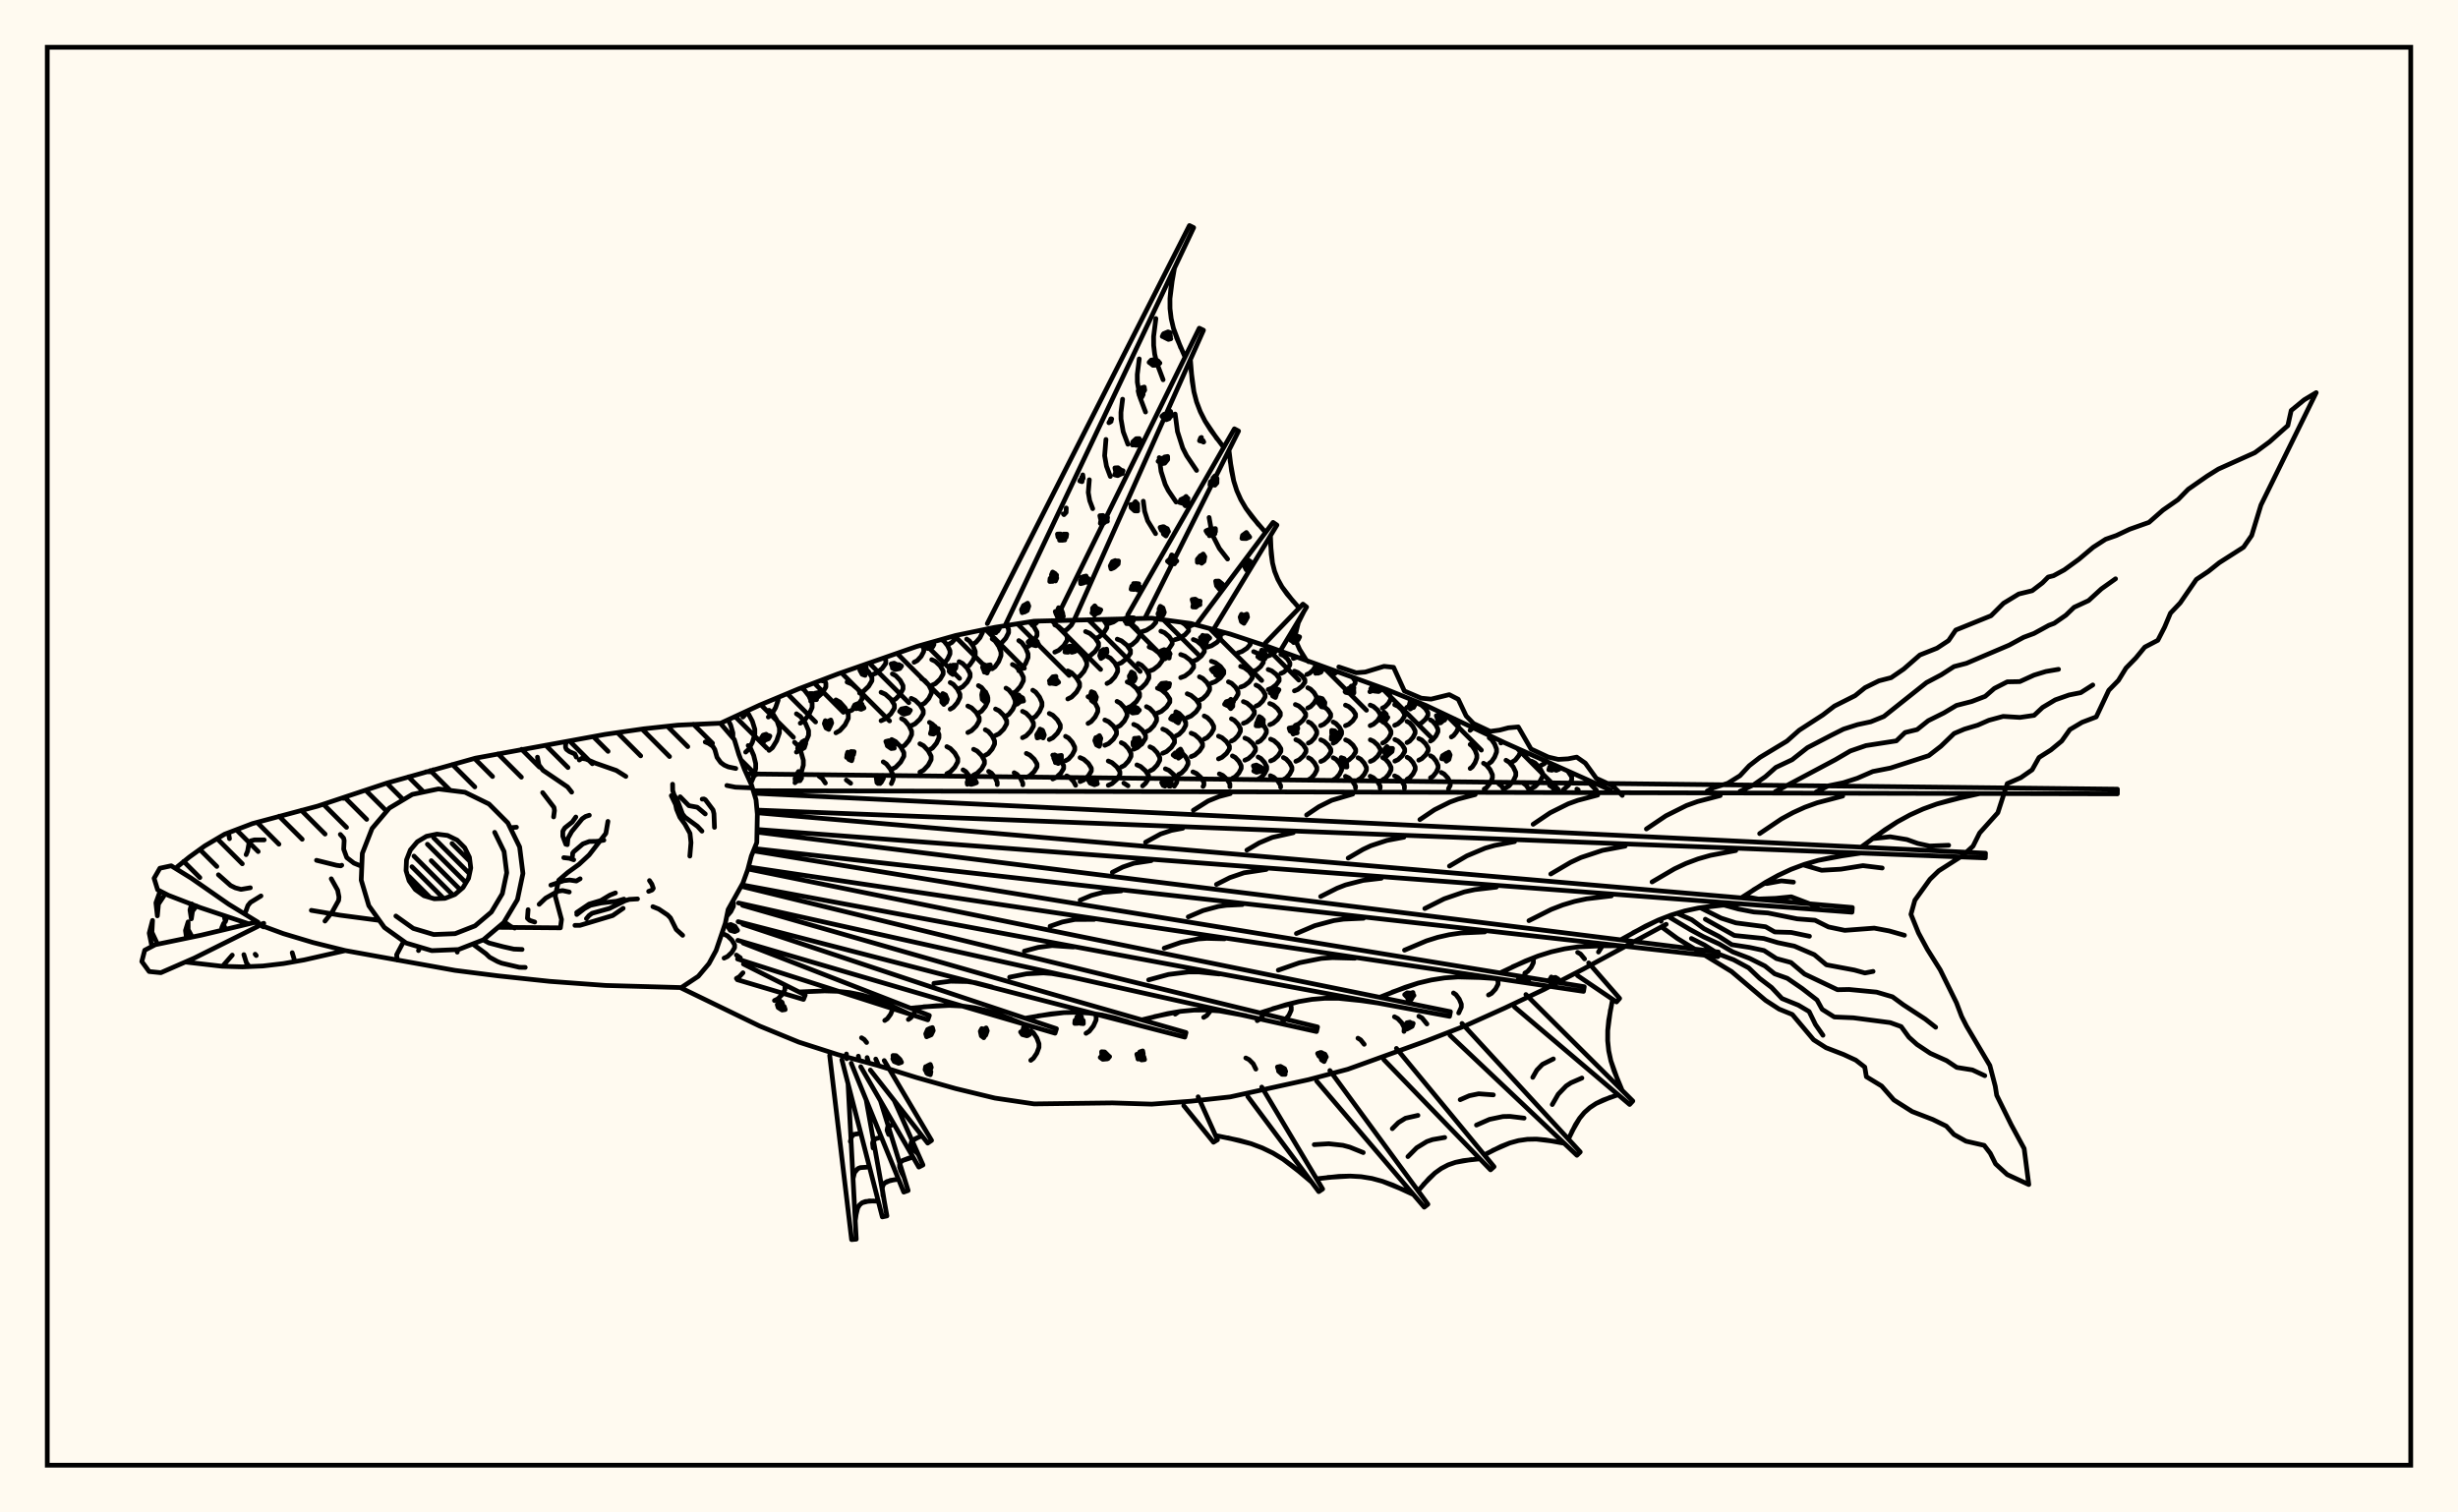 <svg xmlns="http://www.w3.org/2000/svg" width="520" height="320"><rect x="0" y="0" width="520" height="320" fill="floralwhite"/><rect x="10" y="10" width="500" height="300" stroke="black" stroke-width="1" fill="none"/><path stroke="black" stroke-width="1" fill="none" stroke-linecap="round" stroke-linejoin="round" d="
M 152.4 153.04 160.71 149.19 169 145.73 177.3 142.57 193.89 136.79 202.18 134.45 210.48 132.73 218.77 131.43 243.66 130.8 251.95 131.92 260.25 134.15 268.54 136.9 293.43 145.92 301.72 149.28 318.31 157.14 340.74 167.19 
M 352.49 195.56 334.9 205.06 326.61 209.36 318.31 213.29 310.02 217.02 301.72 220.25 285.13 226.23 276.84 228.43 260.25 232.08 251.95 232.99 243.66 233.61 235.36 233.35 218.77 233.56 210.48 232.33 202.18 230.32 193.89 227.98 185.59 225.39 177.3 223.15 169 220.49 160.71 217.09 144.13 209.05 
M 153.75 193.86 154.61 192.86 155.16 191.75 155.16 191.06 155 190.73 
M 153.18 202.72 153.9 202.38 154.82 201.5 155.41 200.5 155.41 199.88 154.82 198.89 153.9 198.01 153.18 197.66 
M 155.79 207.01 156.4 206.67 157.18 205.82 
M 156.62 202.65 155.79 202.07 
M 155.05 156.12 155.05 155.07 154.57 153.4 154.01 152.29 
M 163.84 211.69 164.55 211.34 165.46 210.43 166.05 209.41 166.05 208.85 
M 158.93 165.53 159.45 164.32 159.87 162.61 159.87 161.55 159.45 159.84 158.79 158.33 158.28 157.74 
M 157.75 159.13 158.38 158.54 159.17 157.05 159.69 155.35 159.69 154.31 159.17 152.61 158.38 151.12 157.77 150.55 
M 157.16 151.71 157.7 151.14 158.05 150.42 
M 162.7 158.77 163.41 158.2 164.31 156.72 164.89 155.04 164.89 154.01 164.31 152.33 163.41 150.85 162.7 150.28 
M 162.54 151.71 163.21 151.16 164.07 149.74 164.62 148.14 164.62 147.56 
M 168.18 165.61 168.69 165.11 169.46 163.6 169.95 161.9 169.95 160.85 169.46 159.14 168.69 157.64 168.09 157.05 
M 168.49 159.13 169.31 158.58 170.37 157.17 171.06 155.57 171.06 154.58 170.37 152.98 169.31 151.57 168.49 151.02 
M 174.61 165.67 173.98 164.74 173.25 164.21 
M 169.3 153.01 170.11 152.5 171.14 151.17 171.81 149.68 171.81 148.75 171.14 147.25 170.11 145.93 169.5 145.54 
M 183.34 220.57 182.82 219.92 182.26 219.57 
M 171.51 148.36 172.54 147.9 173.87 146.71 174.72 145.37 174.72 144.54 174.21 143.75 
M 179.96 165.72 179.04 165.03 
M 173.98 144.07 175.22 143.36 
M 176.84 155.05 177.68 154.58 178.77 153.37 179.46 151.99 179.46 151.14 178.77 149.77 177.68 148.55 176.84 148.08 
M 187.17 215.91 187.72 215.54 188.42 214.58 188.87 213.5 188.87 212.9 
M 179.21 150.68 180.23 150.25 181.53 149.14 182.37 147.88 182.37 147.1 181.53 145.85 180.23 144.74 179.21 144.31 
M 181.85 146.64 182.69 146.24 183.76 145.21 184.46 144.04 184.46 143.32 183.76 142.15 182.69 141.12 182.22 140.9 
M 188.57 165.8 188.96 164.89 188.96 164.08 188.4 162.78 187.53 161.64 186.85 161.19 
M 192.17 215.7 192.71 215.32 193.4 214.35 193.85 213.18 
M 184.42 142.8 185.37 142.42 186.6 141.45 187.39 140.36 187.39 139.68 187.06 139.23 
M 186.39 152.49 187.3 152.08 188.46 151.03 189.21 149.84 189.21 149.11 188.46 147.92 187.3 146.88 186.39 146.47 
M 188.64 162.77 189.47 162.35 190.53 161.25 191.22 160.01 191.22 159.24 190.53 157.99 189.47 156.9 188.64 156.47 
M 188.78 148.26 189.51 147.87 190.44 146.88 191.04 145.77 191.04 145.07 190.44 143.95 189.51 142.97 188.78 142.58 
M 190.73 158.09 191.41 157.68 192.29 156.63 192.86 155.44 192.86 154.7 192.29 153.51 191.41 152.45 190.73 152.04 
M 192.77 153.54 193.59 153.14 194.64 152.14 195.32 151 195.32 150.3 194.64 149.16 193.59 148.15 192.77 147.76 
M 194.61 163.36 195.38 162.95 196.36 161.91 196.99 160.73 196.99 160 196.36 158.82 195.38 157.78 194.61 157.37 
M 193.38 140.12 194.04 139.77 194.88 138.87 195.42 137.85 195.42 137.22 195.02 136.47 
M 194.94 149.14 195.62 148.76 196.48 147.8 197.03 146.7 197.03 146.03 196.48 144.93 195.62 143.97 194.94 143.59 
M 196.63 158.65 197.28 158.26 198.11 157.25 198.64 156.1 198.64 155.39 198.11 154.24 197.28 153.23 196.63 152.84 
M 197.11 145.01 197.89 144.64 198.89 143.69 199.53 142.62 199.53 141.95 198.89 140.88 197.89 139.93 197.11 139.56 
M 200.31 163.69 201.05 163.3 202 162.31 202.62 161.18 202.62 160.48 202 159.35 201.05 158.36 200.31 157.97 
M 199.09 140.75 199.7 140.38 200.47 139.43 200.97 138.35 200.97 137.68 200.47 136.6 199.7 135.65 199.13 135.31 
M 201.02 150.04 201.68 149.65 202.53 148.67 203.08 147.56 203.08 146.88 202.53 145.77 201.68 144.79 201.02 144.41 
M 205.58 165.95 205.58 165.33 205.09 164.23 204.33 163.26 203.74 162.88 
M 200.69 136.3 201.37 135.93 202.24 134.99 202.56 134.37 
M 202.9 145.7 203.65 145.31 204.61 144.32 205.23 143.19 205.23 142.5 204.61 141.37 203.65 140.38 202.9 139.99 
M 204.75 154.99 205.53 154.6 206.52 153.63 207.16 152.52 207.16 151.84 206.52 150.73 205.53 149.76 204.75 149.38 
M 205.97 163.98 206.71 163.61 207.66 162.67 208.26 161.59 208.26 160.93 207.66 159.85 206.71 158.9 205.97 158.53 
M 204.5 141.15 205.09 140.75 205.84 139.71 206.32 138.54 206.32 137.82 205.84 136.64 205.09 135.61 204.5 135.21 
M 206.99 150.86 207.64 150.47 208.46 149.46 208.99 148.32 208.99 147.61 208.46 146.46 207.64 145.45 206.99 145.06 
M 208.44 159.8 209.08 159.43 209.89 158.49 210.41 157.43 210.41 156.77 209.89 155.7 209.08 154.76 208.44 154.4 
M 210.97 166 210.97 165.51 210.49 164.48 209.74 163.57 209.15 163.21 
M 205.77 136.31 206.45 135.91 207.32 134.91 207.88 133.77 207.88 133.27 
M 210.61 155.61 211.37 155.23 212.34 154.26 212.97 153.15 212.97 152.47 212.34 151.36 211.37 150.39 210.61 150.01 
M 209.9 141.5 210.5 141.07 211.27 139.97 211.76 138.72 211.76 137.95 211.27 136.7 210.5 135.6 209.9 135.17 
M 212.82 151.53 213.44 151.12 214.25 150.09 214.77 148.92 214.77 148.2 214.25 147.02 213.44 145.99 212.82 145.59 
M 216.38 166.05 216.38 165.69 215.9 164.7 215.14 163.83 214.55 163.49 
M 218.06 224.34 218.62 223.91 219.34 222.83 219.8 221.6 219.8 220.83 219.34 219.6 218.62 218.51 218.06 218.09 
M 211.1 136.5 211.83 136.09 212.77 135.05 213.37 133.87 213.37 133.14 212.96 132.34 
M 214.18 146.73 214.93 146.31 215.88 145.24 216.5 144.03 216.5 143.28 215.88 142.07 214.93 141 214.18 140.58 
M 216.32 156.08 217.07 155.7 218.02 154.73 218.63 153.63 218.63 152.95 218.02 151.85 217.07 150.88 216.32 150.5 
M 217.13 164.48 217.86 164.14 218.79 163.25 219.39 162.25 219.39 161.63 218.79 160.63 217.86 159.75 217.13 159.4 
M 215.53 141.92 216.16 141.49 216.97 140.38 217.49 139.12 217.49 138.34 216.97 137.08 216.16 135.96 215.53 135.53 
M 218.49 151.96 219.11 151.56 219.91 150.53 220.43 149.36 220.43 148.64 219.91 147.47 219.11 146.44 218.49 146.03 
M 216.92 137.06 217.71 136.66 218.72 135.62 219.38 134.45 219.38 133.73 218.72 132.56 217.77 131.59 
M 221.98 156.47 222.73 156.1 223.69 155.14 224.31 154.05 224.31 153.38 223.69 152.29 222.73 151.33 221.98 150.95 
M 222.71 164.81 223.46 164.47 224.41 163.59 225.02 162.6 225.02 161.98 224.41 160.99 223.46 160.11 222.71 159.77 
M 218.41 132.31 219.11 131.94 219.61 131.4 
M 225.42 160.95 226.04 160.6 226.84 159.7 227.36 158.69 227.36 158.06 226.84 157.04 226.04 156.14 225.42 155.79 
M 227.55 166.15 227.12 165.35 226.3 164.49 225.66 164.16 
M 223.14 137.98 223.98 137.59 225.07 136.59 225.77 135.45 225.77 134.74 225.07 133.6 223.98 132.6 223.14 132.21 
M 225.9 147.88 226.7 147.48 227.73 146.44 228.39 145.28 228.39 144.55 227.73 143.39 226.7 142.35 225.9 141.95 
M 228.49 165.37 229.26 165.03 230.25 164.14 230.88 163.14 230.88 162.52 230.25 161.52 229.26 160.64 228.49 160.29 
M 229.75 218.63 230.44 218.19 231.32 217.07 231.89 215.8 231.89 215.01 231.68 214.53 
M 224.95 133.57 225.7 133.2 226.65 132.27 227.26 131.15 
M 227.72 143.48 228.42 143.07 229.32 142.03 229.9 140.84 229.9 140.11 229.32 138.93 228.42 137.88 227.72 137.47 
M 230.18 153.06 230.84 152.67 231.69 151.69 232.24 150.57 232.24 149.88 231.69 148.77 230.84 147.78 230.18 147.4 
M 229.66 139.19 230.54 138.81 231.67 137.84 232.4 136.74 232.4 136.07 231.67 134.97 230.54 134 229.66 133.62 
M 233.73 157.69 234.53 157.33 235.55 156.39 236.2 155.34 236.2 154.68 235.55 153.62 234.53 152.69 233.73 152.33 
M 234.46 166.15 235.25 165.8 236.26 164.9 236.92 163.89 236.92 163.26 236.26 162.25 235.25 161.36 234.46 161.01 
M 231.77 135.09 232.54 134.74 233.52 133.84 234.16 132.83 234.16 132.2 233.41 131.08 
M 234.19 144.61 234.91 144.22 235.84 143.22 236.44 142.09 236.44 141.39 235.84 140.25 234.91 139.25 234.19 138.86 
M 236.31 153.87 236.99 153.5 237.86 152.55 238.42 151.47 238.42 150.8 237.86 149.72 236.99 148.77 236.31 148.39 
M 237.21 162.29 237.88 161.94 238.72 161.04 239.27 160.03 239.27 159.4 238.72 158.38 237.88 157.48 237.21 157.13 
M 238.63 166.25 237.75 165.68 
M 234.61 131.91 235.55 131.6 236.43 131.02 
M 236.36 140.58 237.26 140.21 238.41 139.28 239.15 138.23 239.15 137.58 238.41 136.52 237.26 135.59 236.36 135.23 
M 238.46 149.79 239.3 149.41 240.39 148.46 241.08 147.37 241.08 146.7 240.39 145.62 239.3 144.66 238.46 144.28 
M 239.84 158.52 240.64 158.16 241.68 157.25 242.34 156.21 242.34 155.57 241.68 154.53 240.64 153.62 239.84 153.26 
M 241.72 166.28 242.33 165.74 242.99 164.73 242.99 164.1 242.33 163.08 241.31 162.18 240.52 161.83 
M 238.7 136.73 239.47 136.4 240.46 135.53 241.1 134.55 241.1 133.94 240.46 132.96 239.47 132.09 238.7 131.75 
M 240.78 145.87 241.51 145.5 242.45 144.54 243.05 143.46 243.05 142.79 242.45 141.7 241.51 140.75 240.78 140.37 
M 242.54 154.8 243.23 154.44 244.11 153.52 244.68 152.48 244.68 151.83 244.11 150.79 243.23 149.87 242.54 149.51 
M 243.28 163.11 243.95 162.76 244.8 161.87 245.35 160.87 245.35 160.25 244.8 159.24 243.95 158.35 243.28 158.01 
M 241.6 133.64 242.54 133.34 243.74 132.57 244.52 131.7 244.52 131.17 244.26 130.88 
M 243.1 142.01 244 141.67 245.15 140.77 245.89 139.76 245.89 139.13 245.15 138.12 244 137.23 243.1 136.88 
M 244.86 150.87 245.7 150.51 246.78 149.59 247.48 148.55 247.48 147.91 246.78 146.86 245.7 145.94 244.86 145.59 
M 245.98 159.37 246.78 159.02 247.8 158.13 248.47 157.12 248.47 156.5 247.8 155.49 246.78 154.6 245.98 154.25 
M 248.43 166.34 248.96 165.52 248.96 164.9 248.31 163.89 247.32 163 246.54 162.66 
M 245.59 138.35 246.36 138.02 247.35 137.18 247.98 136.23 247.98 135.65 247.35 134.7 246.36 133.86 245.59 133.54 
M 248.76 155.71 249.44 155.36 250.3 154.48 250.85 153.47 250.85 152.85 250.3 151.84 249.44 150.95 248.76 150.6 
M 249.32 163.87 249.97 163.53 250.8 162.66 251.33 161.67 251.33 161.06 250.8 160.08 249.97 159.21 249.32 158.87 
M 248.62 214.57 249.39 214.04 
M 248.56 135.34 249.49 135.05 250.68 134.31 251.45 133.47 251.45 132.95 250.68 132.11 249.96 131.65 
M 249.78 143.37 250.66 143.04 251.79 142.19 252.51 141.22 252.51 140.63 251.79 139.66 250.66 138.81 249.78 138.48 
M 251.16 151.84 251.97 151.49 253.02 150.61 253.7 149.62 253.7 149 253.02 148.01 251.97 147.13 251.16 146.78 
M 251.99 160.08 252.77 159.75 253.76 158.88 254.4 157.9 254.4 157.3 253.76 156.32 252.77 155.45 251.99 155.12 
M 254.51 166.4 254.69 166.11 254.69 165.5 254.07 164.52 253.12 163.65 252.37 163.31 
M 251.64 132.5 252.63 132.1 
M 252.45 139.88 253.2 139.57 254.16 138.78 254.78 137.88 254.78 137.32 254.16 136.42 253.2 135.62 252.45 135.31 
M 253.75 148.15 254.45 147.81 255.33 146.95 255.9 145.98 255.9 145.37 255.33 144.4 254.45 143.54 253.75 143.2 
M 254.76 156.38 255.4 156.05 256.23 155.19 256.76 154.23 256.76 153.63 256.23 152.66 255.4 151.81 254.76 151.48 
M 254.64 215.25 255.29 214.86 256.17 213.76 
M 255.4 136.91 256.3 136.63 257.44 135.91 258.17 135.1 258.17 134.6 257.44 133.79 256.34 133.1 
M 256.28 144.53 257.12 144.21 258.2 143.41 258.89 142.49 258.89 141.93 258.2 141.02 257.12 140.21 256.28 139.9 
M 257.78 160.56 258.52 160.23 259.47 159.4 260.09 158.45 260.09 157.86 259.47 156.91 258.52 156.08 257.78 155.75 
M 260.19 166.45 260.19 165.86 259.6 164.91 258.68 164.06 257.96 163.73 
M 258.48 134.1 259.18 133.86 
M 259.88 148.91 260.54 148.6 261.38 147.79 261.92 146.87 261.92 146.3 261.38 145.38 260.54 144.57 259.88 144.26 
M 260.51 156.8 261.12 156.48 261.91 155.66 262.42 154.73 262.42 154.16 261.91 153.22 261.12 152.4 260.51 152.08 
M 260.72 164.67 261.32 164.35 262.09 163.53 262.58 162.59 262.58 162.01 262.09 161.07 261.32 160.25 260.72 159.93 
M 261.9 138.12 262.73 137.85 263.79 137.16 264.48 136.38 264.48 135.89 264.06 135.41 
M 262.46 145.37 263.25 145.07 264.27 144.31 264.92 143.44 264.92 142.91 264.27 142.04 263.25 141.27 262.46 140.98 
M 263.04 153.04 263.79 152.73 264.74 151.93 265.36 151.02 265.36 150.46 264.74 149.55 263.79 148.75 263.04 148.44 
M 263.36 160.84 264.08 160.52 265 159.71 265.6 158.79 265.6 158.21 265 157.29 264.08 156.47 263.36 156.16 
M 265.68 226.2 265.12 225.07 264.24 224.19 263.55 223.84 
M 265.21 142.01 265.87 141.73 266.71 141.01 267.25 140.19 267.25 139.69 266.71 138.87 265.87 138.15 265.21 137.87 
M 265.71 149.4 266.33 149.1 267.12 148.33 267.64 147.45 267.64 146.91 267.12 146.03 266.33 145.26 265.71 144.95 
M 266.06 157.05 266.65 156.74 267.41 155.94 267.91 155.03 267.91 154.47 267.41 153.57 266.65 152.77 266.06 152.45 
M 266.16 164.84 266.75 164.52 267.5 163.71 267.98 162.79 267.98 162.22 267.5 161.3 266.75 160.48 266.16 160.16 
M 265.97 215.95 266.57 215.59 267.33 214.65 267.65 213.95 
M 267.94 138.9 268.71 138.63 269.7 137.96 270.1 137.48 
M 268.29 145.89 269.04 145.61 269.99 144.87 270.61 144.03 270.61 143.51 269.99 142.68 269.04 141.94 268.29 141.65 
M 268.62 153.33 269.34 153.02 270.26 152.24 270.86 151.36 270.86 150.81 270.26 149.93 269.34 149.15 268.62 148.85 
M 268.8 161 269.5 160.69 270.4 159.89 270.98 158.98 270.98 158.41 270.4 157.5 269.5 156.7 268.8 156.39 
M 270.92 166.55 270.92 166.18 270.34 165.26 269.45 164.44 268.75 164.12 
M 270.97 142.49 271.59 142.21 272.37 141.51 272.88 140.71 272.88 140.22 272.37 139.42 271.59 138.72 270.97 138.45 
M 271.51 164.93 272.09 164.62 272.83 163.81 273.31 162.89 273.31 162.32 272.83 161.41 272.09 160.6 271.51 160.28 
M 271.36 216.07 271.94 215.7 272.69 214.78 273.17 213.72 273.17 213.07 272.85 212.38 
M 273.62 139.31 274.32 139.06 
M 273.84 146.17 274.56 145.88 275.47 145.16 276.06 144.34 276.06 143.83 275.47 143.01 274.56 142.29 273.84 142 
M 274.04 153.47 274.75 153.17 275.64 152.4 276.22 151.53 276.22 151 275.64 150.13 274.75 149.36 274.04 149.06 
M 274.14 161.08 274.83 160.77 275.72 159.97 276.29 159.07 276.29 158.51 275.72 157.61 274.83 156.81 274.14 156.5 
M 276.46 142.71 277.05 142.44 277.81 141.75 278.3 140.96 278.3 140.53 
M 276.67 149.8 277.25 149.51 277.99 148.76 278.48 147.92 278.48 147.39 277.99 146.55 277.25 145.81 276.67 145.51 
M 276.78 157.23 277.35 156.93 278.09 156.15 278.56 155.26 278.56 154.71 278.09 153.83 277.35 153.04 276.78 152.74 
M 276.8 164.98 277.37 164.66 278.1 163.85 278.58 162.93 278.58 162.36 278.1 161.44 277.37 160.63 276.8 160.32 
M 279.37 153.53 280.06 153.23 280.94 152.47 281.51 151.61 281.51 151.08 280.94 150.21 280.06 149.45 279.37 149.15 
M 279.42 161.11 280.1 160.8 280.98 160 281.55 159.1 281.55 158.54 280.98 157.64 280.1 156.84 279.42 156.53 
M 281.84 142.83 282.84 142.18 
M 282.04 157.24 282.61 156.94 283.35 156.16 283.82 155.28 283.82 154.73 283.35 153.85 282.61 153.07 282.04 152.76 
M 282.05 164.99 282.62 164.67 283.35 163.86 283.82 162.94 283.82 162.37 283.35 161.45 282.62 160.63 282.05 160.32 
M 284.55 146.35 285.24 146.07 286.12 145.36 286.69 144.55 286.69 144.06 286.22 143.39 
M 284.64 153.54 285.32 153.25 286.2 152.49 286.77 151.63 286.77 151.1 286.2 150.24 285.32 149.48 284.64 149.19 
M 284.67 161.11 285.35 160.8 286.23 160.01 286.8 159.11 286.8 158.55 286.23 157.65 285.35 156.85 284.67 156.54 
M 286.76 166.69 286.76 166.32 286.19 165.39 285.32 164.57 284.63 164.25 
M 287.3 164.99 287.87 164.67 288.6 163.86 289.07 162.94 289.07 162.37 288.6 161.45 287.87 160.63 287.3 160.32 
M 288.6 220.95 287.85 220.01 287.28 219.66 
M 289.8 146.35 290.48 146.07 291.45 145.22 
M 289.87 153.53 290.55 153.23 291.42 152.48 291.98 151.62 291.98 151.09 291.42 150.23 290.55 149.47 289.87 149.18 
M 289.9 161.1 290.58 160.79 291.46 159.99 292.02 159.09 292.02 158.54 291.46 157.63 290.58 156.84 289.9 156.53 
M 291.97 166.74 291.97 166.3 291.41 165.37 290.54 164.55 289.86 164.23 
M 292.45 149.81 293.02 149.53 293.74 148.79 294.2 147.96 294.2 147.44 293.74 146.61 293.02 145.87 292.45 145.59 
M 292.51 157.21 293.07 156.91 293.8 156.13 294.26 155.25 294.26 154.7 293.8 153.82 293.07 153.04 292.51 152.73 
M 292.52 164.96 293.09 164.64 293.81 163.83 294.28 162.91 294.28 162.34 293.81 161.43 293.09 160.61 292.52 160.3 
M 295.05 153.46 295.72 153.16 296.57 152.41 297.12 151.55 297.12 151.02 296.57 150.16 295.72 149.4 295.05 149.1 
M 295.09 161.04 295.76 160.73 296.62 159.93 297.17 159.03 297.17 158.47 296.62 157.57 295.76 156.78 295.09 156.47 
M 297.11 166.79 297.11 166.23 296.56 165.3 295.7 164.48 295.03 164.16 
M 297.02 218.22 297.09 217.44 296.54 216.4 295.68 215.49 295 215.13 
M 297.58 149.7 298.13 149.41 299.08 148.21 
M 297.66 157.12 298.21 156.81 298.91 156.03 299.37 155.15 299.37 154.6 298.91 153.72 298.21 152.93 297.66 152.63 
M 297.68 164.86 298.23 164.55 298.94 163.74 299.39 162.82 299.39 162.25 298.94 161.34 298.23 160.53 297.68 160.21 
M 300.09 153.25 300.73 152.95 301.56 152.19 302.09 151.34 302.09 150.8 301.56 149.94 300.73 149.19 300.09 148.89 
M 300.14 160.84 300.78 160.52 301.6 159.73 302.13 158.83 302.13 158.27 301.6 157.37 300.78 156.57 300.14 156.26 
M 301.87 216.65 300.83 215.37 300.16 215.01 
M 302.6 156.8 303.11 156.49 303.77 155.71 304.2 154.83 304.2 154.28 303.77 153.4 303.11 152.62 302.6 152.31 
M 302.63 164.56 303.15 164.25 303.81 163.43 304.23 162.51 304.23 161.95 303.81 161.03 303.15 160.21 302.63 159.9 
M 304.84 152.71 305.44 152.41 306.34 151.46 
M 306.43 166.87 306.81 166.16 306.81 165.56 306.3 164.61 305.51 163.76 304.9 163.43 
M 307.04 155.93 307.51 155.63 308.12 154.86 308.51 153.99 308.51 153.45 307.76 152.12 
M 308.59 214.32 309.15 213.1 309.15 212.44 308.71 211.39 308.02 210.45 307.49 210.09 
M 311 154.53 311.67 153.98 
M 311.02 162.59 311.47 162.25 312.06 161.36 312.43 160.36 312.43 159.74 312.06 158.74 311.47 157.86 311.02 157.51 
M 313.99 166.94 314.45 166.66 315.23 165.69 315.73 164.6 315.73 163.92 315.23 162.83 314.45 161.86 313.84 161.48 
M 314.9 210.52 315.55 210.17 316.39 209.26 316.92 208.24 316.92 207.61 316.63 207.05 
M 315.05 161.5 315.55 161.13 316.19 160.19 316.6 159.13 316.6 158.47 316.19 157.41 315.55 156.48 315.05 156.11 
M 318.11 166.98 317.65 166.28 317.1 165.87 
M 317.51 157.2 317.97 156.97 
M 318.6 166.65 319.26 166.26 320.12 165.25 320.67 164.11 320.67 163.4 320.12 162.25 319.26 161.25 318.6 160.85 
M 319.96 161.19 320.56 160.82 321.32 159.86 321.82 158.74 
M 323.46 167.03 322.85 166.14 322.27 165.72 
M 322.59 205.88 323.17 205.54 323.92 204.67 324.4 203.68 324.4 203.07 324.23 202.72 
M 324.01 166.8 324.76 166.41 325.72 165.41 326.34 164.28 326.34 163.57 325.72 162.44 324.76 161.44 324.01 161.05 
M 326.01 161.93 326.71 161.57 327.11 161.16 
M 328.82 167.08 328.43 166.57 327.81 166.17 
M 330.73 167.09 331.84 166.11 332.5 165.03 332.5 164.37 331.7 163.17 
M 333.88 167.12 333.59 166.95 
M 335.22 202.88 334.37 201.85 333.75 201.5 
M 338.16 201.43 338.88 200.3 338.88 200.08 
M 351.42 194.92 351.23 194.51 
M 208.87 131.94 251.63 47.72 252.52 48.16 212.61 132.4 
M 223.66 130.46 253.71 69.44 254.6 69.87 227.26 131.15 
M 238.58 130.07 261.14 90.73 262.02 91.2 242.18 130.85 
M 253.44 131.72 269.32 110.53 270.14 111.09 256.71 133.2 
M 267.71 136.03 275.64 127.82 276.42 128.43 270.82 137.75 
M 275.39 138.95 276.84 140 
M 248.47 56.7 247.7 61.04 247.51 63.18 247.52 65.3 247.77 67.4 248.25 69.46 248.94 71.51 250.7 75.55 
M 251.83 76.08 252.21 80.66 252.58 82.88 253.14 85.03 253.93 87.1 254.93 89.08 256.13 90.99 258.89 94.66 
M 259.99 95.25 260.54 99.64 261 101.75 261.64 103.78 262.5 105.71 263.58 107.55 264.85 109.3 267.73 112.65 
M 268.77 113.35 268.93 117.22 269.2 119.08 269.65 120.87 270.33 122.57 271.22 124.18 272.31 125.72 274.84 128.64 
M 275.84 129.4 274.67 131.74 274.1 134.04 274.16 135.18 274.45 136.31 274.95 137.42 276.33 139.63 
M 248.05 58.87 247.51 63.18 247.52 65.3 247.77 67.4 248.25 69.46 249.78 73.53 
M 244.53 67.4 244.05 71.21 244.06 73.08 244.28 74.93 244.71 76.76 246.06 80.35 
M 241.01 75.93 240.6 79.23 240.61 80.86 241.16 84.05 242.34 87.17 
M 237.49 84.46 237.14 87.26 237.15 88.64 237.62 91.34 238.61 93.99 
M 233.97 92.98 233.69 96.42 234.08 98.63 234.89 100.8 
M 230.45 101.51 230.23 104.19 230.53 105.93 231.17 107.62 
M 251.98 78.38 252.58 82.88 253.14 85.03 253.93 87.1 254.93 89.08 257.47 92.84 
M 248.61 87.6 249.1 91.31 250.21 94.79 251.04 96.42 253.14 99.53 
M 245.24 96.82 245.63 99.74 246.5 102.48 247.15 103.77 248.81 106.22 
M 241.87 106.04 242.15 108.18 242.79 110.18 244.47 112.91 
M 260.23 97.46 261 101.75 261.64 103.78 262.5 105.71 263.58 107.55 266.25 111 
M 255.79 109.49 256.29 112.27 256.71 113.59 257.96 116.04 259.7 118.28 
M 268.81 115.3 269.2 119.08 269.65 120.87 270.33 122.57 271.22 124.18 273.54 127.19 
M 157.93 163.74 447.95 166.97 447.94 167.96 159.36 167.3 
M 159.52 167.83 420.04 180.52 420 181.51 160.14 171.4 
M 160.19 171.96 391.87 192.01 391.79 193 160.23 175.5 
M 160.2 176.06 363.53 201.43 363.42 202.41 159.58 179.54 
M 159.39 180.02 335.16 208.77 335 209.75 158.34 183.44 
M 158.23 183.85 306.85 214.05 306.66 215.03 156.95 187.22 
M 157.03 187.57 278.73 217.28 278.51 218.25 156.22 191.05 
M 157.09 191.55 250.91 218.47 250.65 219.43 156.15 195 
M 157.16 195.54 223.5 217.65 223.2 218.6 156.09 198.95 
M 157.22 199.53 196.61 214.85 196.28 215.78 156.03 202.9 
M 157.28 203.97 170.35 210.53 169.98 211.45 155.97 207.28 
M 418.81 167.9 412.7 169.26 409.73 170.11 406.85 171.16 404.06 172.42 401.37 173.89 398.76 175.56 393.71 179.24 
M 393.65 180.49 387.58 181.4 384.62 182.04 381.72 182.88 378.91 183.93 376.19 185.2 373.53 186.67 368.36 189.97 
M 368.26 191.22 362.25 191.69 359.3 192.12 356.41 192.74 353.59 193.59 350.83 194.66 348.14 195.93 342.86 198.85 
M 342.72 200.09 336.79 200.13 333.87 200.33 331 200.75 328.18 201.39 325.41 202.26 322.69 203.33 317.33 205.86 
M 317.14 207.09 311.33 206.7 308.45 206.7 305.61 206.9 302.8 207.34 300.02 208 297.28 208.88 291.86 211.01 
M 291.62 212.23 285.95 211.42 283.13 211.21 280.32 211.21 277.54 211.44 274.77 211.91 272.03 212.58 266.56 214.31 
M 266.28 215.53 260.76 214.31 258.01 213.89 255.26 213.69 252.51 213.72 249.76 213.98 247.02 214.45 241.53 215.78 
M 241.2 216.99 235.87 215.37 233.2 214.76 230.51 214.35 227.8 214.18 225.09 214.24 222.35 214.51 216.86 215.44 
M 216.49 216.63 211.37 214.63 208.79 213.83 206.17 213.22 203.53 212.85 200.85 212.72 198.14 212.79 192.67 213.31 
M 192.25 214.49 187.34 212.22 184.85 211.27 182.32 210.52 179.74 210.01 177.11 209.73 174.45 209.65 169.04 209.88 
M 415.74 168.54 409.73 170.11 406.85 171.16 404.06 172.42 401.37 173.89 396.22 177.36 
M 389.83 168.43 384.42 169.85 381.83 170.79 379.32 171.93 376.89 173.25 372.26 176.37 
M 363.92 168.33 359.11 169.59 356.8 170.42 352.42 172.61 348.3 175.39 
M 338 168.22 333.8 169.33 331.78 170.06 327.94 171.97 324.34 174.4 
M 312.09 168.12 308.49 169.06 306.76 169.69 303.47 171.33 300.38 173.41 
M 286.18 168.01 281.74 169.32 279 170.69 276.42 172.43 
M 260.27 167.91 257.87 168.54 255.6 169.46 252.46 171.44 
M 390.6 180.91 384.62 182.04 381.72 182.88 378.91 183.93 376.19 185.2 370.93 188.29 
M 367.21 179.96 361.82 180.98 359.21 181.73 356.68 182.68 354.23 183.83 349.5 186.6 
M 343.81 179.02 339.02 179.92 334.46 181.43 332.27 182.45 328.07 184.92 
M 320.41 178.07 316.22 178.87 314.19 179.45 310.32 181.08 306.64 183.24 
M 297.01 177.13 293.42 177.81 290 178.94 288.36 179.71 285.21 181.55 
M 273.61 176.18 269.17 177.17 266.4 178.33 263.78 179.87 
M 250.22 175.24 247.82 175.69 245.54 176.45 242.35 178.19 
M 365.24 191.42 359.3 192.12 356.41 192.74 353.59 193.59 350.83 194.66 345.49 197.35 
M 340.9 189.55 335.65 190.17 333.1 190.72 330.61 191.47 328.18 192.41 323.45 194.79 
M 316.56 187.69 312.01 188.22 309.79 188.7 305.52 190.17 301.42 192.23 
M 292.22 185.82 288.36 186.27 284.65 187.23 282.86 187.93 279.39 189.68 
M 267.89 183.95 263.18 184.66 260.2 185.68 257.35 187.12 
M 243.55 182.09 239.87 182.64 237.54 183.44 235.32 184.56 
M 339.75 200.07 333.87 200.33 331 200.75 328.18 201.39 325.41 202.26 320 204.55 
M 314.11 197.17 309.06 197.4 306.59 197.76 304.16 198.31 301.78 199.06 297.13 201.03 
M 288.47 194.28 284.24 194.47 282.18 194.77 278.15 195.85 274.26 197.51 
M 262.83 191.38 259.43 191.54 257.76 191.78 254.52 192.65 251.38 193.99 
M 237.2 188.49 233.35 188.79 230.89 189.45 228.51 190.46 
M 314.23 206.85 308.45 206.7 305.61 206.9 302.8 207.34 300.02 208 294.57 209.9 
M 286.65 202.74 281.88 202.61 279.53 202.78 274.93 203.69 270.43 205.26 
M 259.06 198.63 255.31 198.53 253.46 198.66 249.83 199.38 246.29 200.61 
M 231.48 194.52 227.39 194.54 224.74 195.07 222.15 195.97 
M 288.78 211.79 283.13 211.21 280.32 211.21 277.54 211.44 274.77 211.91 269.29 213.4 
M 257.95 206.08 253.61 205.64 251.46 205.64 247.21 206.17 243 207.32 
M 227.11 200.37 222.6 200.06 219.64 200.44 216.71 201.23 
M 263.52 214.88 258.01 213.89 255.26 213.69 252.51 213.72 249.76 213.98 244.27 215.08 
M 226.11 206.62 222.53 205.98 220.74 205.85 217.16 206.04 213.59 206.75 
M 238.54 216.14 233.2 214.76 230.51 214.35 227.8 214.18 225.09 214.24 219.61 214.94 
M 209.87 208.83 206.4 207.93 204.65 207.67 201.12 207.6 197.57 208.05 
M 213.94 215.59 208.79 213.83 206.17 213.22 203.53 212.85 200.85 212.72 195.41 213.01 
M 187.06 224.39 197.08 241.29 196.26 241.85 184.12 226.4 
M 185.27 224.07 185.8 225.25 
M 189.18 232.84 195.26 246.48 194.38 246.93 182.09 225.69 
M 183.44 223.76 183.77 224.83 
M 186.27 232.92 192.12 251.89 191.19 252.22 180.08 224.96 
M 181.59 223.46 181.75 224.36 
M 183.25 232.73 187.63 257.26 186.66 257.47 178.1 224.22 
M 179.07 223 179.13 224 
M 179.41 229.29 181.14 262.18 180.16 262.27 175.52 223.3 
M 195.05 240.31 193.62 240.93 192.78 241.67 192.7 242.11 192.84 242.59 194.26 244.24 
M 193.15 244.81 190.95 245.54 190.52 245.91 190.31 246.39 190.51 247.61 191.26 249.08 
M 190.08 249.5 188.35 249.74 187.12 250.33 186.78 250.82 186.64 251.44 187.03 253.88 
M 185.81 254.15 183.9 254.09 182.38 254.48 181.84 254.94 181.45 255.58 181.2 256.37 180.94 258.26 
M 194.3 240.61 193.1 241.28 192.78 241.67 192.7 242.11 192.84 242.59 193.68 243.67 
M 192.32 245.01 190.95 245.54 190.52 245.91 190.31 246.39 190.32 246.96 190.85 248.33 
M 188.96 237.87 187.79 238.46 187.66 239.14 188 240.03 
M 189.18 249.6 187.65 249.98 187.12 250.33 186.78 250.82 186.64 251.44 186.81 253.01 
M 186.25 240.67 185.26 240.92 184.69 241.47 184.59 241.87 184.71 242.89 
M 184.83 254.09 183.08 254.21 182.38 254.48 181.84 254.94 181.45 255.58 181.04 257.29 
M 183.37 246.95 182.02 247.04 181.49 247.25 180.78 248.09 180.46 249.4 
M 181.91 239.81 180.6 240.02 180.11 240.61 179.89 241.52 
M 336.09 203.73 342.64 211.24 341.98 211.99 333.72 206.4 
M 322.81 210.42 345.43 232.95 344.76 233.68 320.4 213.05 
M 309.29 216.54 334.31 243.73 333.6 244.43 306.75 219.05 
M 295.42 221.82 316.07 246.85 315.33 247.51 292.76 224.2 
M 281.34 226.5 302.08 254.79 301.3 255.41 278.54 228.72 
M 266.93 230 279.81 251.57 278.99 252.12 263.97 231.99 
M 253.47 232.06 257.56 241.15 256.72 241.67 250.43 233.93 
M 341.15 211.43 340.33 215.84 340.12 218.03 340.11 220.19 340.33 222.33 340.79 224.45 341.45 226.54 343.17 230.69 
M 342.33 231.61 339.14 232.75 337.67 233.47 336.35 234.34 335.18 235.38 334.17 236.6 333.29 237.98 331.8 241.02 
M 330.91 241.89 326.97 241.18 325.03 241.01 323.12 241.05 321.24 241.32 319.39 241.83 317.58 242.54 314 244.35 
M 313.07 245.18 309.58 245.56 307.93 245.92 306.36 246.46 304.91 247.22 303.57 248.18 302.32 249.33 300 251.96 
M 299.02 252.74 294.67 250.74 292.47 249.94 290.23 249.33 287.95 248.96 285.63 248.83 283.28 248.89 278.52 249.41 
M 277.49 250.11 273.52 246.77 271.46 245.27 269.3 243.96 267.04 242.87 264.68 241.98 262.23 241.29 257.15 240.24 
M 340.7 213.64 340.12 218.03 340.11 220.19 340.33 222.33 340.79 224.45 342.27 228.62 
M 340.7 232.15 337.67 233.47 336.35 234.34 335.18 235.38 334.17 236.6 332.52 239.46 
M 334.66 228.09 332.34 229.1 331.32 229.77 329.65 231.51 328.39 233.7 
M 328.62 224.04 326.3 225.2 325.13 226.41 324.26 227.94 
M 328.94 241.49 325.03 241.01 323.12 241.05 321.24 241.32 319.39 241.83 315.79 243.4 
M 322.43 236.57 319.44 236.2 317.97 236.23 315.11 236.83 312.35 238.04 
M 315.92 231.65 312.82 231.42 310.84 231.83 308.91 232.67 
M 311.31 245.33 307.93 245.92 306.36 246.46 304.91 247.22 303.57 248.18 301.14 250.61 
M 305.64 240.66 303.05 241.11 301.85 241.53 299.71 242.84 297.85 244.71 
M 299.97 235.99 297.33 236.59 295.84 237.51 294.55 238.8 
M 296.85 251.7 292.47 249.94 290.23 249.33 287.95 248.96 285.63 248.83 280.91 249.11 
M 288.4 243.86 285.55 242.71 284.09 242.32 281.1 241.99 278.03 242.18 
M 275.52 248.4 271.46 245.27 269.3 243.96 267.04 242.87 264.68 241.98 259.71 240.73 
M 361.16 167.37 362.47 166.68 365.51 165.73 368.1 164.12 370.06 162.01 372.32 160.25 378.04 156.8 380.63 154.5 385.64 151.26 388.08 149.39 392.45 147.19 394.55 145.5 397.49 144.05 400.08 143.38 402.75 141.55 406.16 138.58 409.78 137.14 412.22 135.54 413.75 133.3 421.21 130.28 423.85 127.64 427.07 125.68 429.92 124.98 432.09 123.32 433.3 122.09 434.43 121.81 436.7 120.58 439.8 118.33 442.81 115.8 445.46 114.09 447.72 113.3 450.54 111.97 454.63 110.52 457.57 107.94 460.79 105.7 462.92 103.52 466.93 100.73 469.31 99.24 477.02 95.78 480.14 93.48 484 90.04 484.71 86.85 487.45 84.6 490 83.07 478.31 106.86 476.35 113.3 474.63 115.78 469.5 119.05 467.17 120.91 464.65 122.59 461.22 127.57 459.17 129.73 457.93 132.69 456.5 135.47 453.74 136.91 451.84 139.22 449.76 141.35 448.16 143.96 446.12 146.05 443.47 151.68 440.48 152.82 437.89 154.36 436.17 156.78 433.87 158.68 431.37 160.26 429.91 162.87 427.51 164.54 424.64 165.79 422.65 171.95 418.8 176.24 417.41 179.02 415.23 181 410.14 184.25 408.29 186.04 405.1 190.47 404.27 193.45 405.87 197.4 407.74 200.86 410.46 205.19 413.9 212.17 414.99 215.05 416.03 217.1 420.96 225.43 422.11 229.84 422.41 231.74 425.47 237.94 428.22 243.01 429.2 250.62 424.63 248.51 422.17 246.25 421.05 244 419.76 242.33 415.91 241.45 413.37 240.03 411.75 238.26 408.89 236.86 404.51 235.17 400.65 232.72 398.06 229.77 394.84 227.81 394.5 225.77 392.6 224.3 390.03 223.11 386.3 221.67 383.68 220 379.17 214.64 376.37 213.5 373.51 211.65 366.33 205.56 354.81 198.53 351.49 196.09 
M 368.1 167.43 371.03 166.02 373.47 164.33 375.68 162.37 379.13 160.74 382.37 158.19 387.4 155.57 390.01 154.26 392.98 153.31 395.77 152.71 398.54 151.59 407.56 144.42 410.68 142.77 413.38 141.03 416.01 140.34 425.06 136.49 428.1 134.84 430.31 134.02 433.45 132.3 434.57 131.88 437.04 130.17 438.78 128.49 441.85 127.07 444.57 124.58 447.55 122.46 
M 375.56 167.5 388.29 160.73 391.44 158.89 394.75 157.75 401.19 156.75 403.03 154.98 405.58 154.36 407.93 152.48 411.25 150.83 413.9 149.25 417.13 148.42 419.98 147.33 421.9 145.66 424.64 144.26 427.3 144.21 430.3 142.84 432.81 142.07 435.49 141.61 
M 384.18 167.58 386.78 166.27 389.96 165.61 392.91 164.66 396.21 163.23 399.93 162.5 408.03 159.88 410.6 157.89 413.4 155.19 415.57 154.27 418.41 153.42 420.76 152.39 423.78 151.57 427.32 151.79 430.33 151.35 432.11 149.68 434.8 148.07 437.72 147.04 440.19 146.55 442.74 144.92 
M 396.1 177.45 399.87 177.04 403.43 177.63 405.71 178.45 408.24 179 412.25 178.84 
M 381.45 182.98 385.38 184.13 389.44 183.9 394.12 183.15 398.19 183.65 
M 373.17 186.89 373.82 186.93 376.85 186.37 379.41 186.64 
M 368.86 189.64 372.02 190.21 375.66 190.07 378.95 189.74 384.46 191.84 
M 364.64 191.47 367.78 192.33 371.03 192.96 373.99 193.16 380.21 194.41 383.97 194.7 386.82 196.12 390.27 196.84 396.5 196.37 399.65 196.96 402.89 197.88 
M 359.72 192.06 364.12 194.26 367.23 195.26 373.52 196.08 375.46 197.18 378.93 197.28 382.8 198.09 
M 360.77 194.48 366.91 197.92 373.14 198.56 376.09 199.44 379.61 200.18 383.83 201.99 386.38 204.13 392.3 205.24 394.53 205.86 396.26 205.53 
M 354.78 193.23 357.91 194.6 360.48 196.48 363.65 198.12 366.37 199.87 370.14 200.45 373.19 201.11 375.81 202.81 378.88 203.64 381.77 206.09 388.73 209.4 391.17 209.35 397 209.91 400.36 210.9 402.63 212.57 407.29 215.61 409.5 217.34 
M 352.86 193.87 357.6 196.7 360.4 198.21 363.72 199.73 366.56 201.39 370.15 202.77 373.39 204.39 375.43 206.03 378.12 206.99 381.24 209.13 384.4 211.58 385.48 213.55 388.05 215.17 392.09 215.34 399.87 216.36 402.2 217.2 403.84 219.45 405.54 220.98 408.35 222.85 411.82 224.41 413.96 225.84 417.27 226.37 419.89 227.59 
M 357.82 198.56 360.58 199.94 363.64 201.88 366.75 203.06 369.94 204.78 372.26 207 374.78 208.92 376.98 211.26 380.45 212.67 382.73 214.02 384.07 216.77 385.66 219.04 
M 283.23 141.11 286.9 142.34 288.83 142.19 292.8 140.98 294.82 141.19 297.1 146.2 300.67 147.72 302.75 147.92 306.6 146.97 308.5 147.95 310.17 151.47 311.73 153.08 315.26 154.74 317.28 154.47 319.1 153.99 321.2 153.8 323.89 158.47 327.55 160.18 329.66 160.67 331.73 160.55 333.56 160.19 335.38 161.46 337.7 164.67 341.16 166.25 343.2 168.29 
M 37.13 183.7 40.06 181.33 43.33 178.97 47.51 176.5 53.41 174.25 67.19 170.56 81.88 165.67 100.58 160.41 128.01 155.38 136.2 154.2 143.41 153.42 152.38 153.02 155.36 156.48 156.31 159.63 157.52 162.83 158.98 166.05 159.94 169.21 160.22 172.26 160.1 178.27 158.95 181.11 158.19 184.01 157.15 186.87 154.04 192.44 153.44 195.36 151.49 201.1 149.98 203.88 147.73 206.56 144.13 208.95 128.14 208.5 116.29 207.63 105.46 206.48 96.25 205.31 73.05 201.12 66.24 199.42 59.94 197.53 54.4 195.49 
M 128.61 173.79 128.17 176.33 124.63 180.89 122.49 182.88 120.08 184.62 118.2 186.24 117.45 189.56 118.79 194.54 118.55 196.31 105.38 196.2 
M 80.24 194.73 71.9 193.63 65.86 192.61 
M 52.48 195.41 42.37 192.03 35.64 189.43 33.35 188.26 32.6 185.83 33.82 183.7 36.22 183.18 40.41 185.77 48.35 191.29 54.6 195.13 
M 54.53 196.01 41.1 202.71 34.03 205.8 31.55 205.55 30 203.43 30.62 201.04 32.86 199.87 42.61 197.85 54.19 195.09 
M 81.32 196.23 78.03 191.63 76.42 186.21 76.65 180.56 78.71 175.29 82.36 170.98 87.22 168.08 92.75 166.92 98.37 167.62 103.45 170.11 107.44 174.11 109.93 179.19 110.63 184.8 109.47 190.33 106.57 195.19 102.26 198.84 96.99 200.9 91.34 201.13 85.92 199.52 81.32 196.23 
M 104.65 176.1 106.64 180.17 107.2 184.66 106.27 189.08 103.95 192.97 100.5 195.89 96.28 197.54 91.76 197.72 87.43 196.43 83.75 193.81 
M 87.86 188.2 86.55 186.36 85.9 184.19 86 181.93 86.82 179.83 88.28 178.1 90.22 176.94 92.44 176.48 94.68 176.76 96.71 177.75 98.31 179.35 99.31 181.38 99.59 183.63 99.12 185.84 97.96 187.78 96.24 189.25 94.13 190.07 91.87 190.16 89.7 189.52 87.86 188.2 
M 86.52 185.42 91 189.9 
M 87.15 183.38 93.85 190.08 
M 87.58 181.13 95.85 189.4 
M 91.23 182.1 97.4 188.27 
M 90.42 178.62 98.57 186.76 
M 91.74 177.25 99.33 184.85 
M 95.63 178.47 99.41 182.25 
M 38.85 182.25 42.28 185.68 
M 42.28 179.73 45.87 183.32 
M 45.93 177.43 51.26 182.76 
M 50 175.55 54.62 180.17 
M 54.38 173.98 59.01 178.61 
M 59.04 172.69 63.93 177.57 
M 63.75 171.45 68.77 176.47 
M 68.41 170.15 73.31 175.05 
M 72.88 168.67 77.57 173.36 
M 77.34 167.18 81.8 171.64 
M 81.8 165.69 85.32 169.21 
M 86.42 164.36 89.64 167.58 
M 91.04 163.03 95.25 167.23 
M 95.71 161.75 100.45 166.49 
M 100.38 160.46 104.2 164.29 
M 105.36 159.49 110.3 164.43 
M 110.35 158.53 114.12 162.3 
M 115.44 157.67 120.16 162.39 
M 120.51 156.79 125.31 161.59 
M 125.52 155.85 128.64 158.97 
M 130.62 155 135.54 159.92 
M 135.82 154.25 141.64 160.07 
M 141.19 153.66 145.5 157.97 
M 146.7 153.23 150.73 157.25 
M 55.89 177.7 53.83 177.7 53.07 177.9 52.67 178.44 52.38 180.08 52.07 180.82 
M 137.4 186.31 137.9 187.06 138.21 187.95 137.96 188.3 137.22 188.59 
M 110.45 200.88 108.71 200.81 106.44 200.3 103.44 199.51 102.23 198.86 
M 46.21 185.08 48.79 187.36 49.79 187.85 50.99 188.17 52.96 187.83 
M 66.96 182.02 71.22 183.08 72.09 183.19 72.3 183.06 
M 107.95 175.13 109.26 175.02 
M 48.55 177.44 48.33 176.19 
M 127.75 177.76 126.29 178.01 124.67 178.04 123.31 178.55 121.4 180.18 121.15 180.51 121.12 181.1 
M 145.94 181.13 146.18 178.28 145.97 176.32 144.9 174.37 143.83 172.91 143.13 171.23 142.92 170.22 142.02 168.34 
M 96.74 201.45 96.6 200.92 
M 148.5 175.85 147.55 174.83 144.92 172.9 144.39 172.24 143.41 169.62 142.58 168.11 142.31 167.25 142.29 165.92 
M 149.19 156.99 149.9 157.27 150.8 157.89 151.22 158.58 151.69 160.24 152.48 161.34 153.22 161.88 154.08 162.26 155.66 162.59 
M 114.06 191.33 115.43 190.03 117.99 188.57 119.02 188.42 120.43 188.73 
M 132 190.23 130.45 190.68 127.15 191.05 124.91 191.54 123.64 192.24 122.02 193.49 
M 90.1 163.3 91.24 163.29 91.66 162.86 
M 130.2 188.92 129.04 189.38 127.12 190.53 124.64 191.28 122 193.07 
M 121.82 172.86 121.07 173.92 119.5 175.15 119.07 175.85 119.06 176.92 119.7 178.63 
M 88.86 200.39 88.53 201.12 
M 111.72 192.47 111.58 194.29 112.05 194.73 113.12 195.08 
M 149.2 172.21 147.51 170.79 145.74 170.46 143.89 168.58 
M 113.7 160.2 114.01 161.84 114.88 162.98 120.07 166.5 120.94 167.6 
M 76.54 183.3 74.88 182.62 73.36 181.45 72.71 179.67 72.81 177.84 72.69 177.32 72 176.55 
M 119.27 181.46 120.48 181.6 121.37 181.91 
M 151.15 175.05 151.04 172.16 150.85 171.37 149.22 169.2 148.91 169.04 148.55 169.08 
M 111.12 204.68 109.88 204.66 106.11 203.78 105.24 203.43 103.57 202.52 102.81 201.79 100 199.72 
M 51.8 193.36 52.45 191.58 52.98 190.93 55.21 189.56 
M 119.89 156.91 119.66 157.46 119.64 158.1 119.82 158.53 120.46 159.01 121.61 159.52 121.92 160.19 
M 132.4 164.27 130.39 163.01 125.98 161.47 123.94 160.59 123.07 160.45 122.55 160.8 
M 114.8 167.7 117.2 170.83 117.3 171.5 117.12 172.84 
M 153.77 166.19 155.57 166.55 159.18 166.7 
M 144.42 197.89 143.06 196.66 141.84 194.21 141.24 193.59 139.36 192.33 138.12 191.83 
M 108.89 196.36 108.14 196.07 106.66 195.04 
M 131.83 192.18 129.62 193.71 122.67 195.79 121.63 195.79 
M 124.67 172.49 123.87 172.75 123.17 173.23 120.95 175.93 120.16 177.35 120.02 178.71 
M 72.65 168.74 72.63 168.92 
M 37.21 183.75 37.19 183.64 
M 116.54 187.27 119.27 186.33 120.51 186.19 121.93 186.4 122.73 185.93 
M 134.87 190.19 133.13 190.29 132.24 190.57 128.92 192.21 125.26 193.23 124.61 193.7 124.06 194.36 
M 85.41 199.16 83.91 202 84.04 203.14 
M 70.08 185.93 71.43 188.34 71.71 189.76 71.64 190.5 70.3 192.92 68.75 194.88 
M 54.42 195.44 55.74 196.11 
M 47.42 193.74 47.67 195.03 47.92 194.29 48.23 194 
M 40.56 191.24 40.19 192.52 40.48 194.4 40.72 192.78 41.56 191.68 
M 33.88 188.53 32.99 191.01 33.29 193.77 33.52 191.28 34.98 189.09 
M 54.45 195.8 55.8 195.35 
M 46.89 196.83 46.91 196.31 47.33 195.35 47.47 196.12 47.85 196.6 
M 39.46 198.46 39.24 196.87 39.8 195.05 39.8 196.68 40.65 198.22 
M 32.14 200.25 31.57 197.43 32.27 194.74 32.14 197.24 33.33 199.77 
M 39.2 203.54 46.98 204.44 51.31 204.57 55.62 204.38 59.96 203.87 64.33 203.1 73.05 201.12 
M 47.14 204.36 49.14 202.08 
M 52.6 204.33 52.13 203.7 51.59 201.98 
M 62.3 203.16 61.82 201.57 
M 54.21 202.17 53.98 201.89 
M 156.73 160.75 159.92 163.93 
M 155.51 151.59 162.25 158.32 
M 160.94 149.09 167.85 155.99 
M 166.54 146.75 172.54 152.75 
M 172.23 144.5 178.42 150.7 
M 178 142.34 188.19 152.53 
M 183.92 140.32 192.26 148.67 
M 189.78 138.25 200.07 148.54 
M 195.73 136.27 203 143.54 
M 201.92 134.52 208.1 140.7 
M 208.48 133.14 216.71 141.38 
M 215.25 131.98 226.18 142.91 
M 222.51 131.31 232.84 141.64 
M 230.25 131.12 241.21 142.07 
M 238.05 130.97 246.47 139.39 
M 246.14 131.14 253.44 138.44 
M 255.93 132.99 266.92 143.98 
M 267.39 136.51 274.78 143.9 
M 279.93 141.12 289.08 150.27 
M 292.25 145.5 302.73 155.98 
M 305.96 151.28 313.39 158.71 
M 320.97 158.35 329.7 167.08 
M 335.31 164.76 337.71 167.16 
M 231.02 146.66 231.54 147.06 231.73 148.03 231.41 148.61 230.89 148.2 230.7 147.23 231.02 146.66 
M 231.79 148.12 231.19 147.87 230.74 146.98 230.9 146.35 231.51 146.6 231.95 147.48 231.79 148.12 
M 220.69 156.13 220.12 155.81 219.79 154.87 220.02 154.26 220.59 154.58 220.93 155.52 220.69 156.13 
M 220.47 154.45 220.58 155.1 220.05 155.94 219.42 156.13 219.32 155.48 219.85 154.64 220.47 154.45 
M 232.12 157.57 231.82 156.98 232.06 156.02 232.6 155.64 232.89 156.23 232.65 157.19 232.12 157.57 
M 231.83 156.06 232.41 156.37 232.77 157.29 232.55 157.91 231.97 157.61 231.61 156.68 231.83 156.06 
M 239.37 142.18 239.92 142.53 240.22 143.47 239.95 144.07 239.39 143.73 239.1 142.78 239.37 142.18 
M 239.26 142.48 239.76 142.91 239.91 143.89 239.55 144.45 239.06 144.02 238.91 143.04 239.26 142.48 
M 240.68 149.86 240.31 150.4 239.35 150.65 238.76 150.36 239.13 149.82 240.09 149.57 240.68 149.86 
M 239.07 150.5 239.51 150.01 240.49 149.88 241.04 150.25 240.6 150.74 239.61 150.86 239.07 150.5 
M 225.6 136.99 226.23 136.81 227.13 137.24 227.39 137.84 226.76 138.01 225.86 137.59 225.6 136.99 
M 226.87 136.76 226.73 137.4 225.94 138 225.29 137.95 225.43 137.31 226.22 136.71 226.87 136.76 
M 223.38 143.11 223.39 143.76 222.74 144.51 222.09 144.61 222.09 143.95 222.73 143.2 223.38 143.11 
M 222 144.04 222.56 143.7 223.54 143.86 223.96 144.36 223.4 144.7 222.42 144.54 222 144.04 
M 241.52 157.47 240.86 157.49 240.1 156.87 239.98 156.22 240.64 156.2 241.41 156.83 241.52 157.47 
M 240.95 156.12 240.98 156.77 240.36 157.55 239.71 157.67 239.69 157.01 240.31 156.24 240.95 156.12 
M 231.6 128.18 232.01 128.7 231.98 129.69 231.53 130.17 231.12 129.66 231.15 128.66 231.6 128.18 
M 231.01 129.69 231.33 129.12 232.27 128.79 232.88 129.03 232.55 129.6 231.62 129.93 231.01 129.69 
M 217.15 127.86 217.31 128.49 216.86 129.38 216.25 129.63 216.1 128.99 216.54 128.1 217.15 127.86 
M 216.76 129.49 216.51 128.89 216.84 127.95 217.4 127.62 217.65 128.23 217.33 129.17 216.76 129.49 
M 233.01 138.99 232.93 138.34 233.48 137.51 234.11 137.34 234.19 137.99 233.64 138.81 233.01 138.99 
M 233.47 137.41 233.74 138.01 233.46 138.96 232.91 139.32 232.64 138.72 232.92 137.77 233.47 137.41 
M 224.96 130.39 224.31 130.51 223.46 130.01 223.24 129.39 223.89 129.27 224.75 129.77 224.96 130.39 
M 224.62 130.44 224.04 130.12 223.71 129.19 223.94 128.58 224.52 128.9 224.85 129.83 224.62 130.44 
M 214.85 147.27 215.5 147.16 216.35 147.68 216.54 148.31 215.9 148.42 215.05 147.9 214.85 147.27 
M 215.55 147.05 215.87 147.62 215.67 148.59 215.15 148.99 214.83 148.42 215.03 147.45 215.55 147.05 
M 247.6 166.32 247.56 166.34 
M 246.45 166.33 246.06 166.17 245.76 165.58 246.38 165.37 247.3 165.74 247.6 166.32 
M 246.43 166.32 246.45 166.01 247.13 165.29 247.78 165.22 247.75 165.88 247.32 166.33 
M 248.66 151.07 249.22 151.41 249.53 152.36 249.27 152.96 248.71 152.62 248.41 151.68 248.66 151.07 
M 249.56 151.55 249.19 152.09 248.24 152.35 247.64 152.07 248.01 151.52 248.97 151.26 249.56 151.55 
M 217.83 135.83 218.42 135.54 219.38 135.8 219.74 136.35 219.15 136.63 218.19 136.37 217.83 135.83 
M 219.47 135.76 218.99 136.21 218 136.25 217.49 135.84 217.96 135.39 218.96 135.35 219.47 135.76 
M 208.07 146.45 208.55 146.9 208.65 147.88 208.27 148.42 207.8 147.97 207.69 146.99 208.07 146.45 
M 208.73 147.95 208.13 147.67 207.73 146.77 207.91 146.14 208.51 146.41 208.92 147.32 208.73 147.95 
M 208.83 142.4 208.24 142.1 207.86 141.18 208.07 140.56 208.66 140.86 209.03 141.77 208.83 142.4 
M 208.24 142.21 208.22 141.55 208.84 140.78 209.49 140.66 209.51 141.32 208.89 142.09 208.24 142.21 
M 247.43 144.64 247.29 145.29 246.49 145.88 245.84 145.83 245.98 145.19 246.77 144.6 247.43 144.64 
M 247.29 144.87 246.84 145.35 245.86 145.46 245.32 145.09 245.76 144.6 246.75 144.5 247.29 144.87 
M 237.74 130.95 238.35 130.71 239.29 131.04 239.61 131.61 239 131.85 238.07 131.52 237.74 130.95 
M 238.31 131.94 238.44 131.3 239.22 130.69 239.88 130.72 239.75 131.37 238.97 131.97 238.31 131.94 
M 246.25 137.57 246.88 137.75 247.43 138.58 247.34 139.23 246.71 139.05 246.16 138.22 246.25 137.57 
M 247.55 138.35 246.94 138.59 246 138.26 245.67 137.69 246.28 137.45 247.22 137.78 247.55 138.35 
M 199.67 149.04 199.24 148.55 199.23 147.56 199.66 147.06 200.09 147.55 200.09 148.54 199.67 149.04 
M 200.2 148.58 199.62 148.28 199.24 147.37 199.45 146.74 200.03 147.04 200.41 147.96 200.2 148.58 
M 210.7 133.88 210.05 133.75 209.45 132.94 
M 210.36 132.75 210.73 133.22 210.7 133.88 
M 209.51 133.59 209.86 133.03 210.81 132.73 211.41 133 211.06 133.55 210.12 133.85 209.51 133.59 
M 197.58 136.39 197.22 136.94 196.27 137.22 195.67 136.95 196.03 136.39 196.98 136.12 197.58 136.39 
M 197.37 136.8 196.72 136.89 195.86 136.23 
M 196.85 135.95 197.19 136.17 197.37 136.8 
M 250.16 159.62 249.69 160.08 248.7 160.14 248.18 159.74 248.65 159.28 249.64 159.22 250.16 159.62 
M 249.31 160.42 249 159.85 249.21 158.88 249.74 158.49 250.05 159.06 249.84 160.03 249.31 160.42 
M 257.76 143.15 257.2 142.81 256.9 141.87 257.16 141.27 257.72 141.61 258.02 142.55 257.76 143.15 
M 258.2 142.07 257.63 142.38 256.66 142.17 256.26 141.65 256.84 141.33 257.81 141.54 258.2 142.07 
M 260.36 149.93 259.94 149.43 259.96 148.43 260.39 147.95 260.81 148.45 260.8 149.44 260.36 149.93 
M 260.96 148.46 260.61 149.01 259.65 149.29 259.06 149.01 259.41 148.46 260.36 148.18 260.96 148.46 
M 232.03 165.3 231.45 165.61 230.49 165.39 230.1 164.86 230.67 164.55 231.64 164.77 232.03 165.3 
M 230.31 165.1 230.93 164.88 231.85 165.24 232.16 165.82 231.54 166.04 230.62 165.68 230.31 165.1 
M 267.15 162.59 266.79 163.14 265.83 163.4 265.24 163.12 265.6 162.58 266.56 162.31 267.15 162.59 
M 266.95 162.89 266.32 163.06 265.42 162.63 265.16 162.03 265.79 161.86 266.69 162.29 266.95 162.89 
M 267.28 152.31 267.16 152.95 266.4 153.58 265.74 153.56 265.85 152.91 266.62 152.29 267.28 152.31 
M 267 153.51 266.44 153.16 266.15 152.21 266.41 151.61 266.97 151.96 267.26 152.91 267 153.51 
M 255.93 134.98 255.43 135.4 254.44 135.38 253.95 134.94 254.45 134.52 255.45 134.54 255.93 134.98 
M 254.42 134.42 254.99 134.73 255.34 135.66 255.12 136.27 254.54 135.96 254.19 135.03 254.42 134.42 
M 198.52 154.17 198.33 154.8 197.48 155.32 196.84 155.22 197.03 154.59 197.88 154.07 198.52 154.17 
M 198.35 155.05 197.7 154.93 197.08 154.17 197.1 153.51 197.74 153.62 198.37 154.39 198.35 155.05 
M 190.68 150.83 191.04 150.28 191.99 150.01 192.59 150.28 192.23 150.83 191.28 151.11 190.68 150.83 
M 192.26 150.13 191.85 150.65 190.88 150.84 190.31 150.52 190.71 150 191.69 149.8 192.26 150.13 
M 202.28 140.73 202.19 141.38 201.44 142.03 200.79 142.04 200.88 141.39 201.62 140.73 202.28 140.73 
M 201.06 140.79 201.61 141.16 201.87 142.11 201.59 142.71 201.04 142.34 200.78 141.39 201.06 140.79 
M 190.29 141.37 189.65 141.52 188.77 141.07 188.53 140.46 189.16 140.31 190.04 140.76 190.29 141.37 
M 188.8 141.36 189.18 140.83 190.15 140.61 190.73 140.92 190.34 141.45 189.37 141.67 188.8 141.36 
M 245.15 130.5 244.97 129.87 245.38 128.97 245.98 128.7 246.16 129.33 245.75 130.23 245.15 130.5 
M 246.06 130.17 245.5 129.83 245.2 128.88 245.46 128.28 246.02 128.62 246.32 129.57 246.06 130.17 
M 266.09 138.95 266.54 138.48 267.52 138.38 268.06 138.75 267.61 139.23 266.62 139.33 266.09 138.95 
M 267.58 139.41 267.01 139.08 266.69 138.15 266.93 137.54 267.5 137.87 267.83 138.8 267.58 139.41 
M 270.57 145.94 270.24 146.5 269.3 146.82 268.69 146.58 269.02 146.01 269.96 145.69 270.57 145.94 
M 269.1 145.72 269.68 146.02 270.04 146.95 269.82 147.57 269.24 147.26 268.88 146.34 269.1 145.72 
M 252.34 128.42 252.46 127.78 253.23 127.16 253.89 127.18 253.77 127.83 252.99 128.45 252.34 128.42 
M 253.86 127.93 253.21 128.02 252.38 127.48 252.2 126.85 252.85 126.76 253.68 127.3 253.86 127.93 
M 263.17 131.88 262.62 131.52 262.36 130.57 262.64 129.97 263.19 130.34 263.45 131.29 263.17 131.88 
M 262.84 131.68 262.7 131.04 263.16 130.17 263.78 129.93 263.92 130.57 263.45 131.45 262.84 131.68 
M 206.58 165.6 205.96 165.83 205.04 165.48 204.72 164.9 205.34 164.67 206.27 165.02 206.58 165.6 
M 205.8 164.51 205.87 165.16 205.33 165.95 
M 204.65 165.94 204.6 165.49 205.17 164.67 205.8 164.51 
M 236.62 118.68 236.55 119.33 235.82 120 235.16 120.02 235.24 119.37 235.97 118.7 236.62 118.68 
M 235.94 118.6 236.1 119.23 235.65 120.12 235.05 120.37 234.89 119.73 235.33 118.84 235.94 118.6 
M 230.51 123.03 229.88 123.21 228.98 122.79 228.71 122.19 229.34 122.01 230.24 122.43 230.51 123.03 
M 229.77 121.87 229.83 122.52 229.26 123.33 228.62 123.49 228.56 122.83 229.13 122.02 229.77 121.87 
M 239.81 123.47 240.46 123.51 241.17 124.2 241.23 124.85 240.57 124.81 239.86 124.12 239.81 123.47 
M 240.91 123.52 240.76 124.15 239.94 124.72 239.29 124.66 239.45 124.02 240.26 123.45 240.91 123.52 
M 225.26 114.25 224.6 114.27 223.83 113.65 223.71 113 224.37 112.98 225.14 113.6 225.26 114.25 
M 224.15 114.3 224.25 113.65 225 113.01 225.66 113.01 225.56 113.66 224.81 114.31 224.15 114.3 
M 239.23 106.76 239.89 106.78 240.61 107.45 240.69 108.1 240.03 108.08 239.3 107.41 239.23 106.76 
M 240.28 108.11 239.83 107.63 239.8 106.64 240.21 106.13 240.66 106.61 240.69 107.6 240.28 108.11 
M 234.31 109.48 234.2 110.12 233.43 110.76 232.78 110.74 232.89 110.1 233.65 109.46 234.31 109.48 
M 234.28 110.28 233.63 110.33 232.82 109.75 232.68 109.11 233.33 109.06 234.13 109.64 234.28 110.28 
M 246.66 113.4 246.13 113 245.93 112.03 246.24 111.46 246.77 111.86 246.97 112.83 246.66 113.4 
M 247.2 112.47 246.57 112.64 245.68 112.2 245.42 111.59 246.06 111.43 246.95 111.86 247.2 112.47 
M 228.84 100.95 229.02 101.27 228.91 101.91 228.43 101.76 
M 228.77 101.72 228.55 101.52 
M 229.07 100.47 229.15 101.19 228.77 101.72 
M 272.72 154.05 273.37 153.93 274.22 154.43 274.43 155.05 273.79 155.17 272.93 154.67 272.72 154.05 
M 273.57 155.31 273.38 154.68 273.77 153.77 274.36 153.48 274.56 154.11 274.17 155.02 273.57 155.31 
M 248.96 118.7 248.47 119.14 247.48 119.16 246.98 118.74 247.47 118.3 248.46 118.28 248.96 118.7 
M 248.46 119.3 247.9 118.95 247.62 118 247.88 117.4 248.44 117.75 248.72 118.7 248.46 119.3 
M 182.78 149.8 182.18 150.07 181.23 149.79 180.87 149.24 181.47 148.97 182.42 149.25 182.78 149.8 
M 182.36 148.99 182.06 149.57 181.14 149.94 180.52 149.72 180.82 149.14 181.74 148.77 182.36 148.99 
M 183.01 142.89 182.39 142.67 181.91 141.8 182.05 141.16 182.66 141.38 183.15 142.25 183.01 142.89 
M 182.84 142.71 182.4 142.22 182.39 141.23 182.81 140.73 183.25 141.22 183.26 142.21 182.84 142.71 
M 278.95 148.11 279.6 148.22 280.23 148.99 280.21 149.65 279.56 149.54 278.93 148.77 278.95 148.11 
M 280.21 149.29 279.58 149.12 279.03 148.29 279.11 147.64 279.74 147.82 280.29 148.64 280.21 149.29 
M 283.06 155.01 283 155.66 282.3 156.36 281.64 156.4 281.69 155.75 282.4 155.05 283.06 155.01 
M 283.03 156.03 282.38 155.94 281.73 155.2 281.72 154.54 282.37 154.63 283.03 155.37 283.03 156.03 
M 284.74 162.01 284.12 161.8 283.62 160.94 283.74 160.3 284.36 160.51 284.86 161.37 284.74 162.01 
M 283.54 160.87 284.19 160.92 284.89 161.62 284.94 162.28 284.28 162.23 283.58 161.53 283.54 160.87 
M 293.6 151.79 293.19 152.3 292.22 152.49 291.65 152.16 292.06 151.65 293.03 151.46 293.6 151.79 
M 292.99 152.64 292.52 152.18 292.42 151.2 292.8 150.66 293.27 151.11 293.37 152.1 292.99 152.64 
M 258.63 124.77 257.98 124.67 257.34 123.9 257.36 123.25 258 123.35 258.64 124.12 258.63 124.77 
M 258.72 124.22 258.06 124.24 257.29 123.61 257.18 122.96 257.84 122.94 258.61 123.57 258.72 124.22 
M 264.52 120.33 263.97 119.97 263.69 119.02 263.96 118.43 264.51 118.78 264.79 119.73 264.52 120.33 
M 264.11 118.63 264.41 119.21 264.19 120.18 263.65 120.56 263.35 119.98 263.58 119.02 264.11 118.63 
M 185.73 164.04 186.22 164.47 186.37 165.45 186.17 165.78 
M 185.75 165.77 185.52 165.58 185.38 164.6 185.73 164.04 
M 185.79 165.77 185.66 165.13 186.15 164.27 186.76 164.04 186.89 164.69 186.41 165.55 185.8 165.77 
M 180.69 159.05 180.55 159.69 179.76 160.29 179.1 160.25 179.24 159.61 180.03 159.01 180.69 159.05 
M 179.33 159.15 179.93 159.42 180.35 160.32 180.17 160.95 179.57 160.68 179.15 159.78 179.33 159.15 
M 171.24 146.74 171.9 146.74 172.65 147.39 172.74 148.03 172.09 148.04 171.34 147.39 171.24 146.74 
M 171.8 148.12 171.77 147.46 172.38 146.68 173.02 146.55 173.05 147.21 172.44 147.99 171.8 148.12 
M 189.18 157.77 188.54 157.93 187.65 157.49 187.4 156.88 188.03 156.72 188.92 157.16 189.18 157.77 
M 187.55 157.18 188.2 157.1 189.02 157.66 189.19 158.29 188.54 158.37 187.72 157.81 187.55 157.18 
M 223.1 159.71 223.69 160 224.08 160.91 223.87 161.54 223.28 161.25 222.9 160.33 223.1 159.71 
M 223.27 161.35 223.26 160.69 223.89 159.93 224.54 159.82 224.55 160.47 223.92 161.24 223.27 161.35 
M 257.02 112.93 256.41 113.18 255.47 112.88 255.13 112.32 255.73 112.06 256.67 112.37 257.02 112.93 
M 255.85 113.35 255.84 112.69 256.49 111.93 257.13 111.84 257.14 112.49 256.5 113.25 255.85 113.35 
M 223.52 121.67 223.46 122.32 222.74 123 222.08 123.03 222.15 122.38 222.87 121.7 223.52 121.67 
M 223.3 122.92 222.74 122.58 222.43 121.64 222.69 121.03 223.25 121.37 223.56 122.31 223.3 122.92 
M 273.58 133.98 274.04 134.45 274.09 135.44 273.68 135.96 273.23 135.48 273.18 134.49 273.58 133.98 
M 273.11 135.51 273.4 134.92 274.32 134.54 274.94 134.75 274.64 135.34 273.73 135.71 273.11 135.51 
M 237.59 99.59 237.34 100.19 236.45 100.63 235.81 100.46 236.07 99.86 236.96 99.42 237.59 99.59 
M 237.43 100.21 236.78 100.25 235.99 99.64 235.86 99 236.52 98.96 237.3 99.57 237.43 100.21 
M 245 97.61 245.38 97.08 246.35 96.85 246.93 97.15 246.55 97.69 245.58 97.91 245 97.61 
M 245.75 98.11 245.74 97.45 246.37 96.69 247.02 96.58 247.03 97.24 246.4 98 245.75 98.11 
M 225.57 107.48 225.54 108.41 225.09 108.89 224.95 108.72 
M 286.04 147.13 285.57 146.66 285.5 145.67 285.89 145.15 286.36 145.61 286.43 146.6 286.04 147.13 
M 286.43 145.54 286.2 146.16 285.33 146.63 284.69 146.49 284.92 145.87 285.79 145.4 286.43 145.54 
M 279.88 141.1 279.93 141.36 279.44 142.22 278.82 142.44 278.7 141.8 279.31 140.9 
M 279.48 140.96 279.54 141.49 278.97 142.31 278.33 142.46 278.26 141.81 278.83 141 279.29 140.89 
M 170.33 157.2 170.19 157.84 169.39 158.43 168.74 158.39 168.88 157.74 169.67 157.15 170.33 157.2 
M 169.6 158.54 169.34 157.94 169.65 157 170.22 156.66 170.47 157.27 170.16 158.21 169.6 158.54 
M 175.33 154.32 174.75 154.02 174.39 153.1 174.6 152.48 175.18 152.78 175.55 153.7 175.33 154.32 
M 174.96 154.15 174.77 153.53 175.17 152.62 175.76 152.34 175.95 152.97 175.55 153.87 174.96 154.15 
M 169.41 163.74 169.47 164.4 168.89 165.2 168.25 165.35 168.19 164.7 168.77 163.89 169.41 163.74 
M 169.23 165.19 168.73 164.76 168.58 163.78 168.93 163.23 169.43 163.65 169.58 164.63 169.23 165.19 
M 254.2 119.17 253.86 118.61 254.03 117.63 254.54 117.22 254.88 117.78 254.71 118.76 254.2 119.17 
M 254.59 117.47 254.6 118.13 253.96 118.88 253.31 118.98 253.3 118.33 253.95 117.57 254.59 117.47 
M 263.02 113.74 263.31 113.15 263.87 112.91 
M 264.38 113.62 263.65 113.94 263.02 113.74 
M 264.17 113.33 263.39 113.94 262.74 113.91 262.86 113.27 263.68 112.66 
M 250.92 105.03 251.3 105.56 251.22 106.55 250.75 107.01 250.36 106.48 250.45 105.49 250.92 105.03 
M 251.33 105.45 251.07 106.06 250.17 106.48 249.54 106.31 249.8 105.71 250.7 105.28 251.33 105.45 
M 247.78 88.02 247.3 88.46 246.3 88.49 245.8 88.08 246.28 87.64 247.27 87.61 247.78 88.02 
M 246.74 88.8 246.58 88.17 247.03 87.28 247.64 87.04 247.8 87.67 247.34 88.56 246.74 88.8 
M 254.56 93.31 254.4 93.4 253.76 93.25 254 92.64 254.17 92.55 
M 254.59 93.54 254.5 93.2 
M 254.66 93.51 254.59 93.54 
M 241.02 92.8 240.95 93.45 240.22 94.12 239.56 94.15 239.64 93.49 240.36 92.82 241.02 92.8 
M 239.75 94 240.06 93.42 240.99 93.07 241.6 93.29 241.29 93.87 240.36 94.22 239.75 94 
M 162.88 155.73 162.58 156.31 161.66 156.68 161.04 156.47 161.34 155.89 162.26 155.52 162.88 155.73 
M 162.08 155.35 162.17 156 161.64 156.84 161.01 157.03 160.92 156.38 161.45 155.54 162.08 155.35 
M 155.81 151.46 155.9 151.74 155.14 151.77 
M 235.19 88.64 234.95 89.25 234.59 89.44 
M 235.01 88.6 235.19 88.64 
M 235.06 89.15 234.69 89.24 
M 234.92 88.78 235.06 89.15 
M 215.91 218.35 216.5 218.06 217.46 218.32 217.83 218.86 217.24 219.15 216.28 218.89 215.91 218.35 
M 217.45 219.09 216.84 218.84 216.4 217.95 216.56 217.32 217.17 217.57 217.61 218.46 217.45 219.09 
M 227.81 215.16 228.46 215.21 229.16 215.92 229.19 216.58 228.54 216.52 227.85 215.81 227.81 215.16 
M 228.8 215.17 228.74 215.83 228.01 216.51 227.36 216.53 227.43 215.88 228.15 215.2 228.8 215.17 
M 298.9 148.14 299.16 148.7 298.89 149.65 298.34 150.01 298.06 149.41 298.33 148.46 298.85 148.12 
M 299.04 149.68 298.52 149.28 298.32 148.3 298.5 147.98 
M 299.19 148.25 299.36 149.1 299.04 149.68 
M 304.11 152.95 304.2 152.3 304.95 151.64 305.6 151.64 305.51 152.29 304.77 152.94 304.11 152.95 
M 305.61 152.36 304.97 152.5 304.09 152.04 303.86 151.42 304.5 151.28 305.37 151.74 305.61 152.36 
M 291.83 145.36 291.53 145.79 290.57 146.04 289.98 145.75 290.35 145.21 290.95 145.05 
M 290.22 145.71 290.76 145.34 291.74 145.46 292.19 145.94 291.65 146.31 290.66 146.2 290.22 145.71 
M 242.07 81.89 242.17 82.54 241.63 83.37 241 83.56 240.91 82.91 241.44 82.08 242.07 81.89 
M 241.09 82.12 241.62 82.5 241.84 83.47 241.54 84.05 241.01 83.66 240.78 82.69 241.09 82.12 
M 243.1 76.67 243.54 76.19 244.52 76.06 245.07 76.43 244.63 76.92 243.64 77.04 243.1 76.67 
M 243.4 76.87 243.88 76.43 244.87 76.39 245.38 76.81 244.9 77.25 243.91 77.29 243.4 76.87 
M 234.74 223.56 234.28 224.03 233.3 224.12 232.76 223.73 233.22 223.26 234.21 223.18 234.74 223.56 
M 234.45 223.93 233.8 223.88 233.1 223.18 233.05 222.53 233.7 222.57 234.4 223.27 234.45 223.93 
M 241.74 222.35 241.86 222.99 241.37 223.85 240.75 224.07 240.62 223.42 241.12 222.56 241.74 222.35 
M 240.5 223.06 241.16 222.99 241.97 223.55 242.14 224.18 241.49 224.26 240.67 223.69 240.5 223.06 
M 257.48 101.32 257.38 101.97 256.62 102.61 255.97 102.61 256.06 101.96 256.82 101.31 257.48 101.32 
M 257.01 102.66 256.59 102.16 256.6 101.17 257.03 100.68 257.45 101.18 257.45 102.17 257.01 102.66 
M 207.7 217.63 208.23 218.02 208.44 218.99 208.12 219.56 207.6 219.17 207.39 218.2 207.7 217.63 
M 207.96 219.35 207.72 218.74 208.05 217.8 208.62 217.48 208.86 218.08 208.53 219.02 207.96 219.35 
M 245.88 71.18 246.18 70.6 247.1 70.22 247.54 70.37 
M 247.58 70.71 247.42 71.02 246.51 71.39 245.88 71.18 
M 246.05 70.77 246.68 70.6 247.63 71.18 
M 247.69 71.68 247.19 71.81 246.3 71.37 246.05 70.77 
M 306.49 159.14 306.78 159.73 306.52 160.69 305.98 161.06 305.69 160.46 305.95 159.51 306.49 159.14 
M 306.67 159.48 306.47 160.11 305.63 160.62 304.98 160.52 305.18 159.89 306.02 159.37 306.67 159.48 
M 293.41 159.93 292.98 159.43 292.98 158.44 293.42 157.95 293.84 158.44 293.84 159.43 293.41 159.93 
M 293.06 159.61 293.17 158.96 293.94 158.33 294.6 158.35 294.49 159 293.72 159.63 293.06 159.61 
M 279.56 222.69 280.11 223.05 280.39 224 280.12 224.6 279.56 224.24 279.29 223.29 279.56 222.69 
M 280.59 223.63 279.97 223.84 279.05 223.47 278.75 222.89 279.37 222.68 280.29 223.04 280.59 223.63 
M 196.03 219.36 195.84 218.73 196.24 217.82 196.83 217.54 197.02 218.17 196.62 219.07 196.03 219.36 
M 196.4 219.2 196.22 218.57 196.65 217.67 197.25 217.41 197.43 218.05 197 218.94 196.4 219.2 
M 153.97 195.8 154.59 195.6 155.5 196 155.79 196.59 155.16 196.79 154.25 196.39 153.97 195.8 
M 154.13 196.29 154.72 196.01 155.68 196.29 156.03 196.84 155.44 197.11 154.49 196.84 154.13 196.29 
M 329.86 162.72 329.26 162.98 328.31 162.7 327.96 162.14 328.56 161.87 329.17 162.06 
M 329.55 162.22 329.86 162.72 
M 329.25 162.09 329.15 162.44 328.31 162.96 327.66 162.86 327.85 162.24 328.56 161.79 
M 190.36 224.68 189.7 224.65 188.98 223.97 188.92 223.32 189.57 223.35 190.29 224.03 190.36 224.68 
M 188.88 224.02 189.5 223.8 190.42 224.17 190.72 224.76 190.1 224.97 189.18 224.6 188.88 224.02 
M 165.44 213.62 164.89 213.26 164.63 212.3 164.91 211.71 165.45 212.07 165.72 213.02 165.44 213.62 
M 164.43 212.54 165.08 212.45 165.91 212.97 166.11 213.6 165.46 213.7 164.62 213.17 164.43 212.54 
M 196.81 225.21 197.02 225.83 196.64 226.75 196.05 227.04 195.84 226.42 196.22 225.5 196.81 225.21 
M 195.82 225.68 196.44 225.89 196.94 226.75 196.82 227.39 196.2 227.18 195.7 226.32 195.82 225.68 
M 298.91 209.99 299.03 210.63 298.54 211.5 297.92 211.71 297.8 211.07 298.29 210.21 298.91 209.99 
M 299.13 210.62 298.6 211 297.61 210.91 297.16 210.44 297.69 210.06 298.68 210.15 299.13 210.62 
M 271.99 226.71 271.35 226.85 270.48 226.37 270.25 225.75 270.89 225.62 271.76 226.1 271.99 226.71 
M 270.4 225.99 271.06 226 271.8 226.66 271.88 227.31 271.23 227.3 270.49 226.64 270.4 225.99 
M 297.22 217.48 297.45 216.86 298.33 216.39 298.97 216.53 298.74 217.15 297.86 217.62 297.22 217.48 
M 298.28 216.27 298.32 216.93 297.71 217.71 297.07 217.84 297.03 217.19 297.64 216.4 298.28 216.27 
M 321.55 206.85 322.17 206.63 323.09 207 323.4 207.58 322.78 207.8 321.86 207.43 321.55 206.85 
M 323.06 206.74 322.7 207.29 321.75 207.57 321.15 207.29 321.51 206.74 322.46 206.46 323.06 206.74 
M 327.67 207.46 328.09 206.95 329.07 206.79 329.63 207.14 329.21 207.64 328.23 207.8 327.67 207.46 
M 328.18 206.71 328.72 207.07 328.92 208.16 
M 328.41 208.43 328.16 208.25 327.9 207.3 328.18 206.71 
"/></svg>